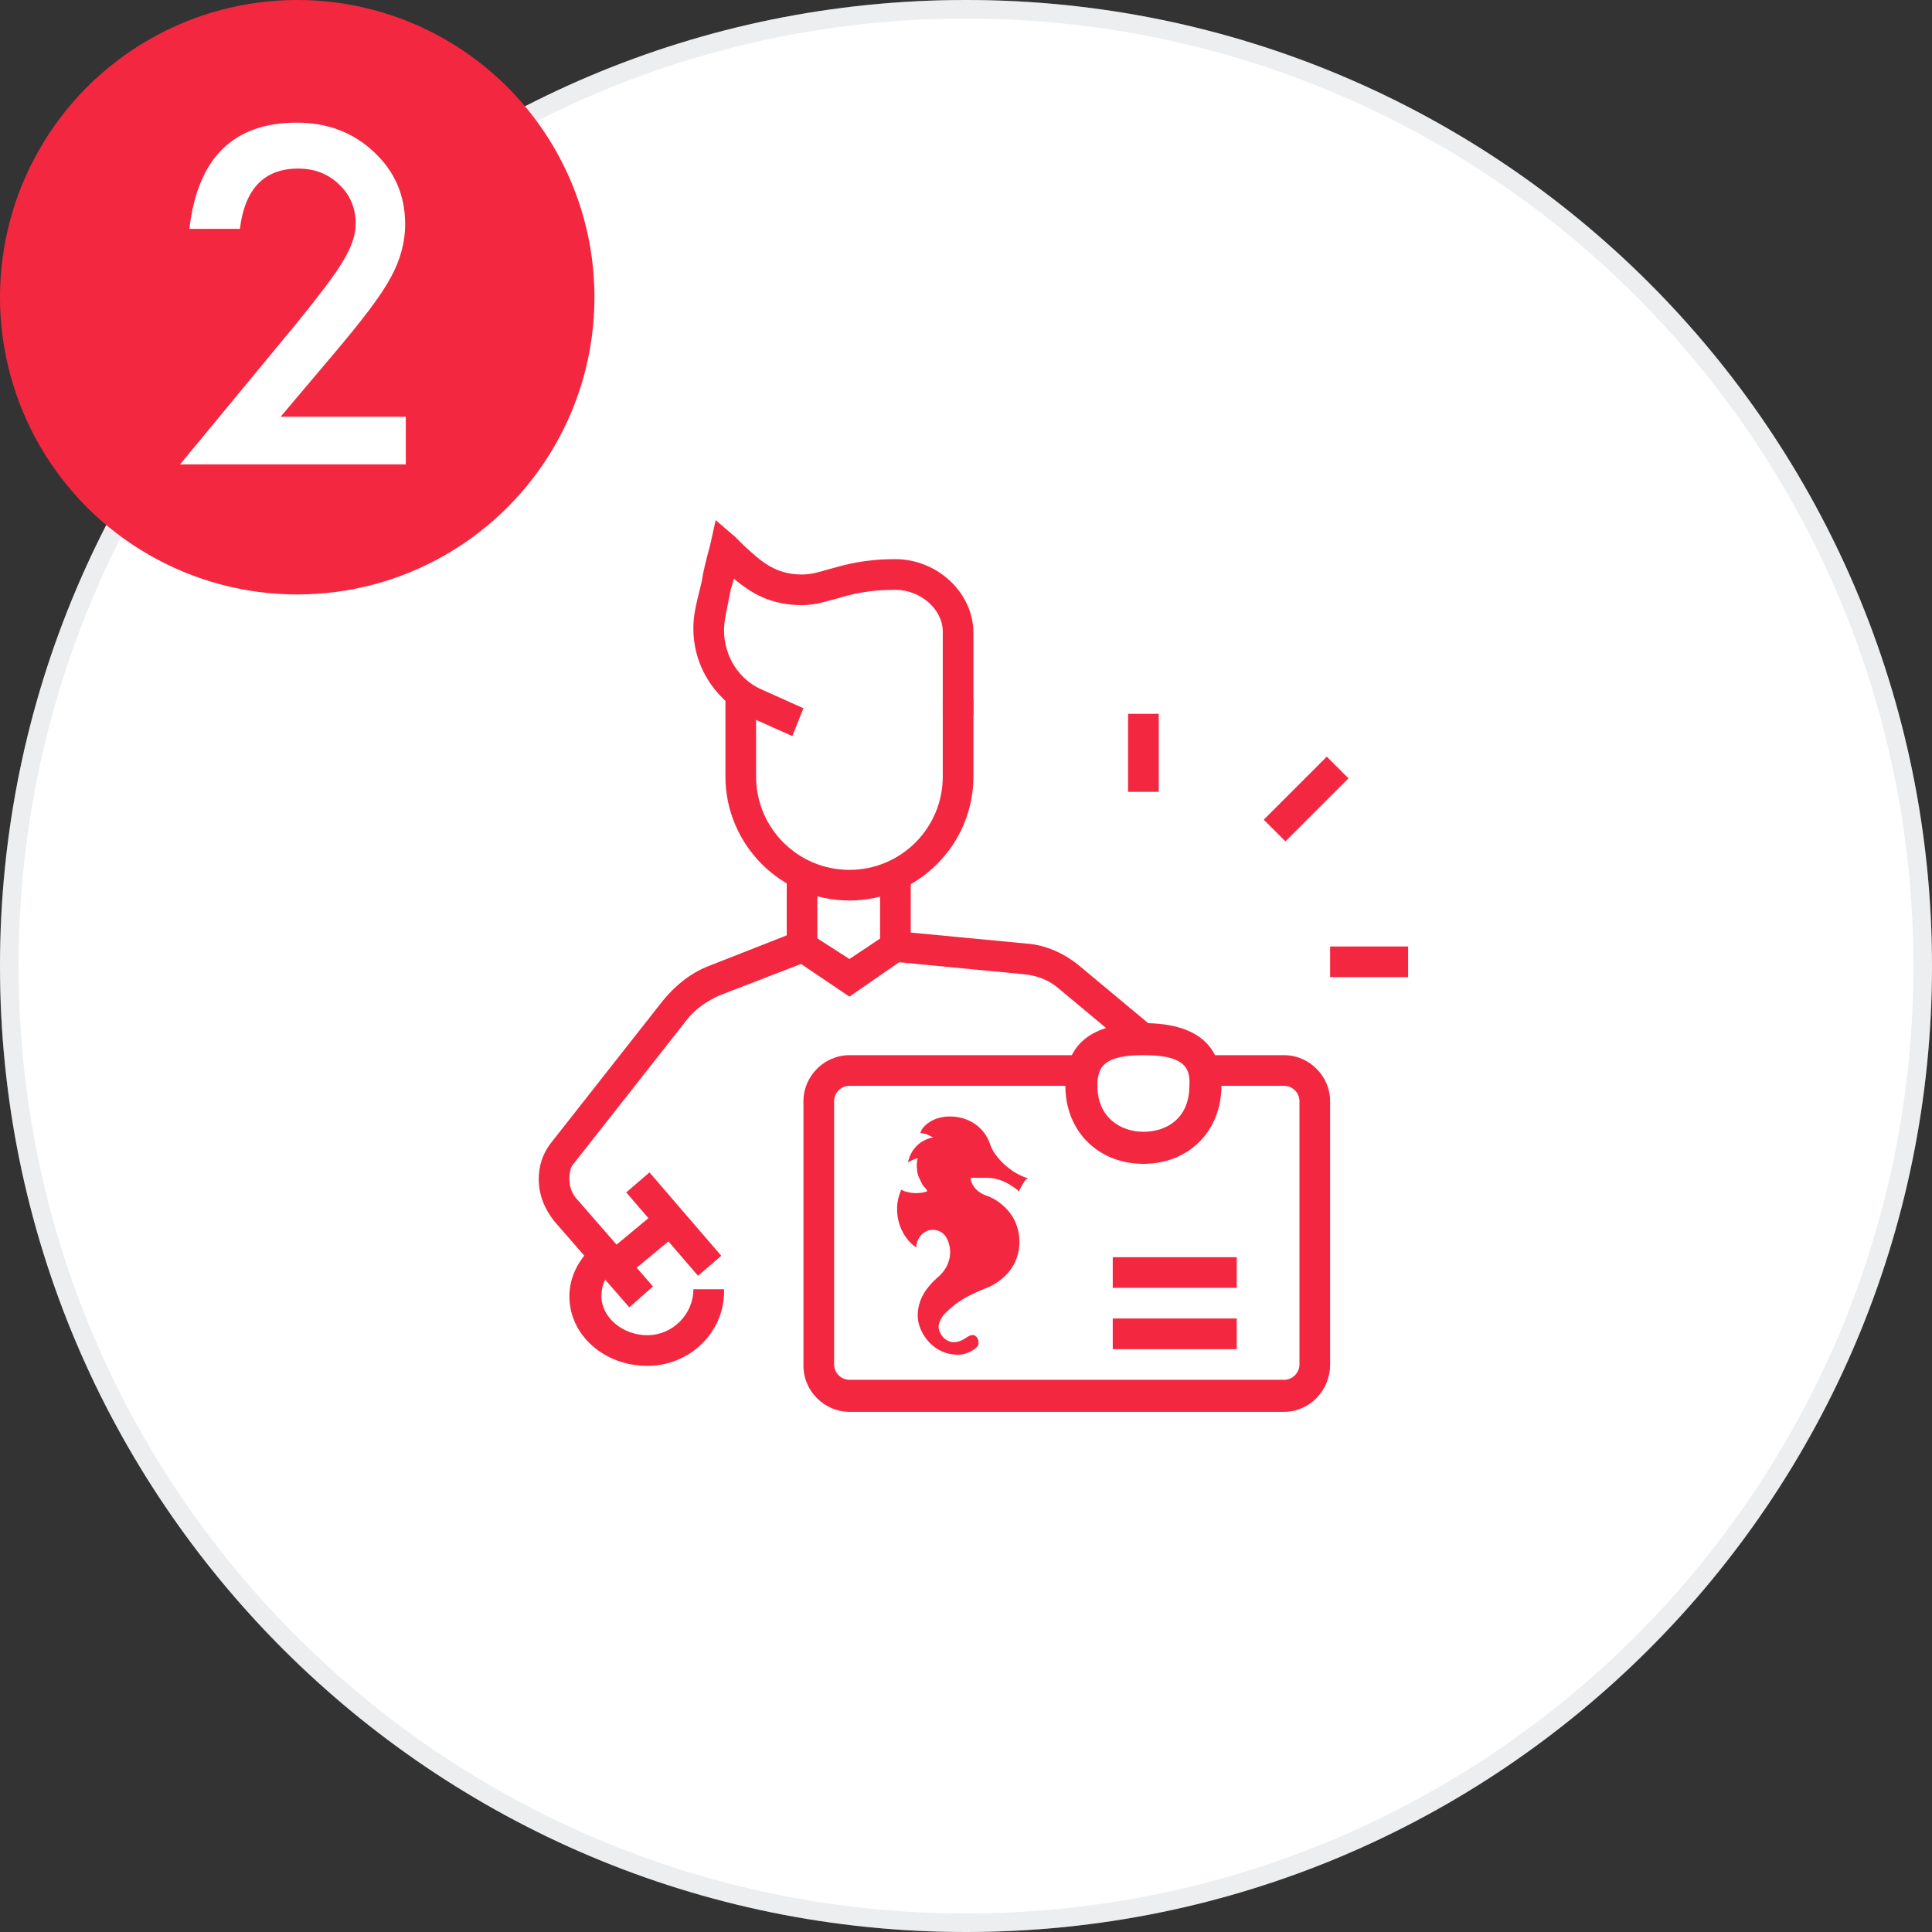 <svg width="104" height="104" viewBox="0 0 104 104" fill="none" xmlns="http://www.w3.org/2000/svg">
<rect x="0" y="0" width="104" height="104" fill="#333333" stroke="none"/>
<path d="M52 104C80.719 104 104 80.719 104 52C104 23.281 80.719 0 52 0C23.281 0 0 23.281 0 52C0 80.719 23.281 104 52 104Z" fill="white"/>
<path d="M103.5 52C103.5 80.443 80.443 103.5 52 103.5C23.557 103.5 0.5 80.443 0.5 52C0.5 23.557 23.557 0.5 52 0.5C80.443 0.5 103.5 23.557 103.5 52Z" stroke="#B0B9BE" stroke-opacity="0.24"/>
<circle cx="16" cy="16" r="16" fill="#F32840"/>
<path d="M15.105 22.434H21.844V25H9.691L15.973 17.395C16.59 16.637 17.105 15.98 17.52 15.426C17.941 14.871 18.262 14.406 18.48 14.031C18.926 13.297 19.148 12.637 19.148 12.051C19.148 11.207 18.852 10.5 18.258 9.93C17.664 9.359 16.93 9.074 16.055 9.074C14.227 9.074 13.18 10.156 12.914 12.32H10.195C10.633 8.508 12.559 6.602 15.973 6.602C17.621 6.602 19.004 7.125 20.121 8.172C21.246 9.219 21.809 10.516 21.809 12.062C21.809 13.047 21.547 14.012 21.023 14.957C20.758 15.449 20.367 16.035 19.852 16.715C19.344 17.387 18.699 18.184 17.918 19.105L15.105 22.434Z" fill="white"/>
<path d="M61.025 56.575L56.975 53.2C56.45 52.75 55.85 52.525 55.175 52.45L47.375 51.7V47.05H49.025V50.2L55.325 50.8C56.3 50.875 57.275 51.325 58.025 51.925L62.075 55.3L61.025 56.575Z" fill="#F32840"/>
<path d="M33.875 70.375L29.825 65.725C29.3 65.05 29 64.3 29 63.475C29 62.725 29.225 62.125 29.6 61.6L35.675 53.875C36.35 53.05 37.175 52.375 38.15 52L42.35 50.35V47.05H44V51.55L38.75 53.575C38.075 53.875 37.4 54.325 36.95 54.925L30.875 62.65C30.725 62.8 30.65 63.1 30.65 63.475C30.65 64 30.875 64.375 31.1 64.6L35.15 69.25L33.875 70.375Z" fill="#F32840"/>
<path d="M34.961 63.111L33.71 64.187L37.576 68.677L38.827 67.6L34.961 63.111Z" fill="#F32840"/>
<path d="M34.85 73.525C32.525 73.525 30.65 71.875 30.65 69.775C30.65 68.725 31.175 67.675 32.075 67L33.125 68.275C32.6 68.65 32.375 69.175 32.375 69.775C32.375 70.9 33.5 71.875 34.85 71.875C36.2 71.875 37.325 70.75 37.325 69.4H38.975C39.05 71.65 37.175 73.525 34.85 73.525Z" fill="#F32840"/>
<path d="M45.725 48.475C42.05 48.475 39.05 45.475 39.05 41.8V37.375H40.7V41.8C40.7 44.575 42.95 46.825 45.725 46.825C48.5 46.825 50.75 44.575 50.75 41.8V37.6H52.4V41.8C52.4 45.475 49.4 48.475 45.725 48.475Z" fill="#F32840"/>
<path d="M42.65 39.625L40.475 38.65C38.6 37.825 37.325 35.95 37.325 33.85C37.325 33.175 37.4 32.8 37.775 31.3C37.85 30.775 38 30.175 38.225 29.35L38.525 28L39.575 28.9C39.725 29.05 39.875 29.2 40.025 29.35C41 30.25 41.75 30.925 43.175 30.925C43.7 30.925 44.15 30.775 44.675 30.625C45.5 30.4 46.475 30.1 48.2 30.1C50.45 30.1 52.4 31.9 52.4 34.075V38.5H50.75V34C50.75 32.8 49.55 31.75 48.2 31.75C46.775 31.75 45.875 31.975 45.125 32.2C44.525 32.35 43.925 32.575 43.175 32.575C41.45 32.575 40.4 31.9 39.5 31.15C39.425 31.375 39.425 31.525 39.35 31.675C39.05 33.175 38.975 33.475 38.975 33.925C38.975 35.35 39.8 36.625 41.075 37.15L43.25 38.125L42.65 39.625Z" fill="#F32840"/>
<path d="M45.725 53.649L42.725 51.624L43.625 50.274L45.725 51.624L47.75 50.274L48.65 51.624L45.725 53.649Z" fill="#F32840"/>
<path d="M35.529 65.057L32.527 67.547L33.581 68.817L36.582 66.327L35.529 65.057Z" fill="#F32840"/>
<path d="M61.55 62.65C59.15 62.65 57.35 60.925 57.35 58.45C57.35 56.2 58.775 55.075 61.55 55.075C64.325 55.075 65.75 56.2 65.75 58.45C65.75 60.85 64.025 62.65 61.55 62.65ZM61.55 56.8C59.45 56.8 59.075 57.4 59.075 58.45C59.075 60.175 60.35 60.925 61.55 60.925C62.825 60.925 64.025 60.175 64.025 58.45C64.1 57.4 63.65 56.8 61.55 56.8Z" fill="#F32840"/>
<path d="M69.125 76H45.725C44.375 76 43.25 74.875 43.25 73.525V59.275C43.25 57.925 44.375 56.8 45.725 56.8H58.325V58.45H45.725C45.275 58.45 44.9 58.825 44.9 59.275V73.45C44.9 73.9 45.275 74.275 45.725 74.275H69.125C69.575 74.275 69.95 73.9 69.95 73.45V59.275C69.95 58.825 69.575 58.45 69.125 58.45H64.85V56.8H69.125C70.475 56.8 71.6 57.925 71.6 59.275V73.45C71.6 74.875 70.475 76 69.125 76Z" fill="#F32840"/>
<path d="M66.575 67.675H59.9V69.325H66.575V67.675Z" fill="#F32840"/>
<path d="M66.575 70.975H59.9V72.626H66.575V70.975Z" fill="#F32840"/>
<path d="M62.375 38.425H60.725V42.625H62.375V38.425Z" fill="#F32840"/>
<path d="M71.422 40.731L68.028 44.125L69.195 45.292L72.589 41.898L71.422 40.731Z" fill="#F32840"/>
<path d="M75.8 50.95H71.6V52.6H75.8V50.95Z" fill="#F32840"/>
<path fill-rule="evenodd" clip-rule="evenodd" d="M51.125 60.1C52.175 60.1 53 60.7 53.3 61.6C53.525 62.276 54.35 63.1 55.25 63.401C55.325 63.401 55.325 63.475 55.25 63.475C55.1 63.626 54.95 63.925 54.875 64.076C54.875 64.15 54.8 64.15 54.8 64.076C54.2 63.626 53.75 63.401 53.075 63.401C52.775 63.401 52.55 63.401 52.325 63.401C52.25 63.401 52.25 63.475 52.25 63.475C52.325 63.85 52.625 64.225 53.15 64.376C53.75 64.6 54.875 65.35 54.875 66.85C54.875 68.125 54.05 68.875 53.3 69.25C52.175 69.7 51.575 70 50.9 70.675C50.675 70.9 50.525 71.2 50.525 71.425C50.525 71.725 50.825 72.25 51.35 72.25C51.65 72.25 51.875 72.1 52.1 71.95C52.25 71.875 52.4 71.8 52.55 71.95C52.7 72.1 52.7 72.325 52.625 72.475C52.4 72.7 52.025 72.925 51.575 72.925C50.15 72.925 49.4 71.65 49.4 70.825C49.4 69.775 50.075 69.1 50.6 68.65C51.35 67.9 51.2 67 50.9 66.55C50.75 66.326 50.375 66.1 49.925 66.25C49.55 66.4 49.325 66.775 49.325 67.15C48.5 66.625 47.975 65.275 48.5 64.076C48.5 64.076 48.575 64.001 48.575 64.076C48.725 64.15 49.025 64.225 49.25 64.225C49.4 64.225 49.625 64.225 49.85 64.15C49.925 64.15 49.925 64.076 49.85 64.001C49.625 63.776 49.625 63.7 49.475 63.401C49.325 63.1 49.325 62.575 49.4 62.35C49.25 62.35 49.025 62.501 48.875 62.575C49.025 61.901 49.475 61.376 50.225 61.225C50.075 61.151 49.85 61.001 49.55 61.001C49.55 60.776 50.075 60.1 51.125 60.1Z" fill="#F32840"/>
</svg>
